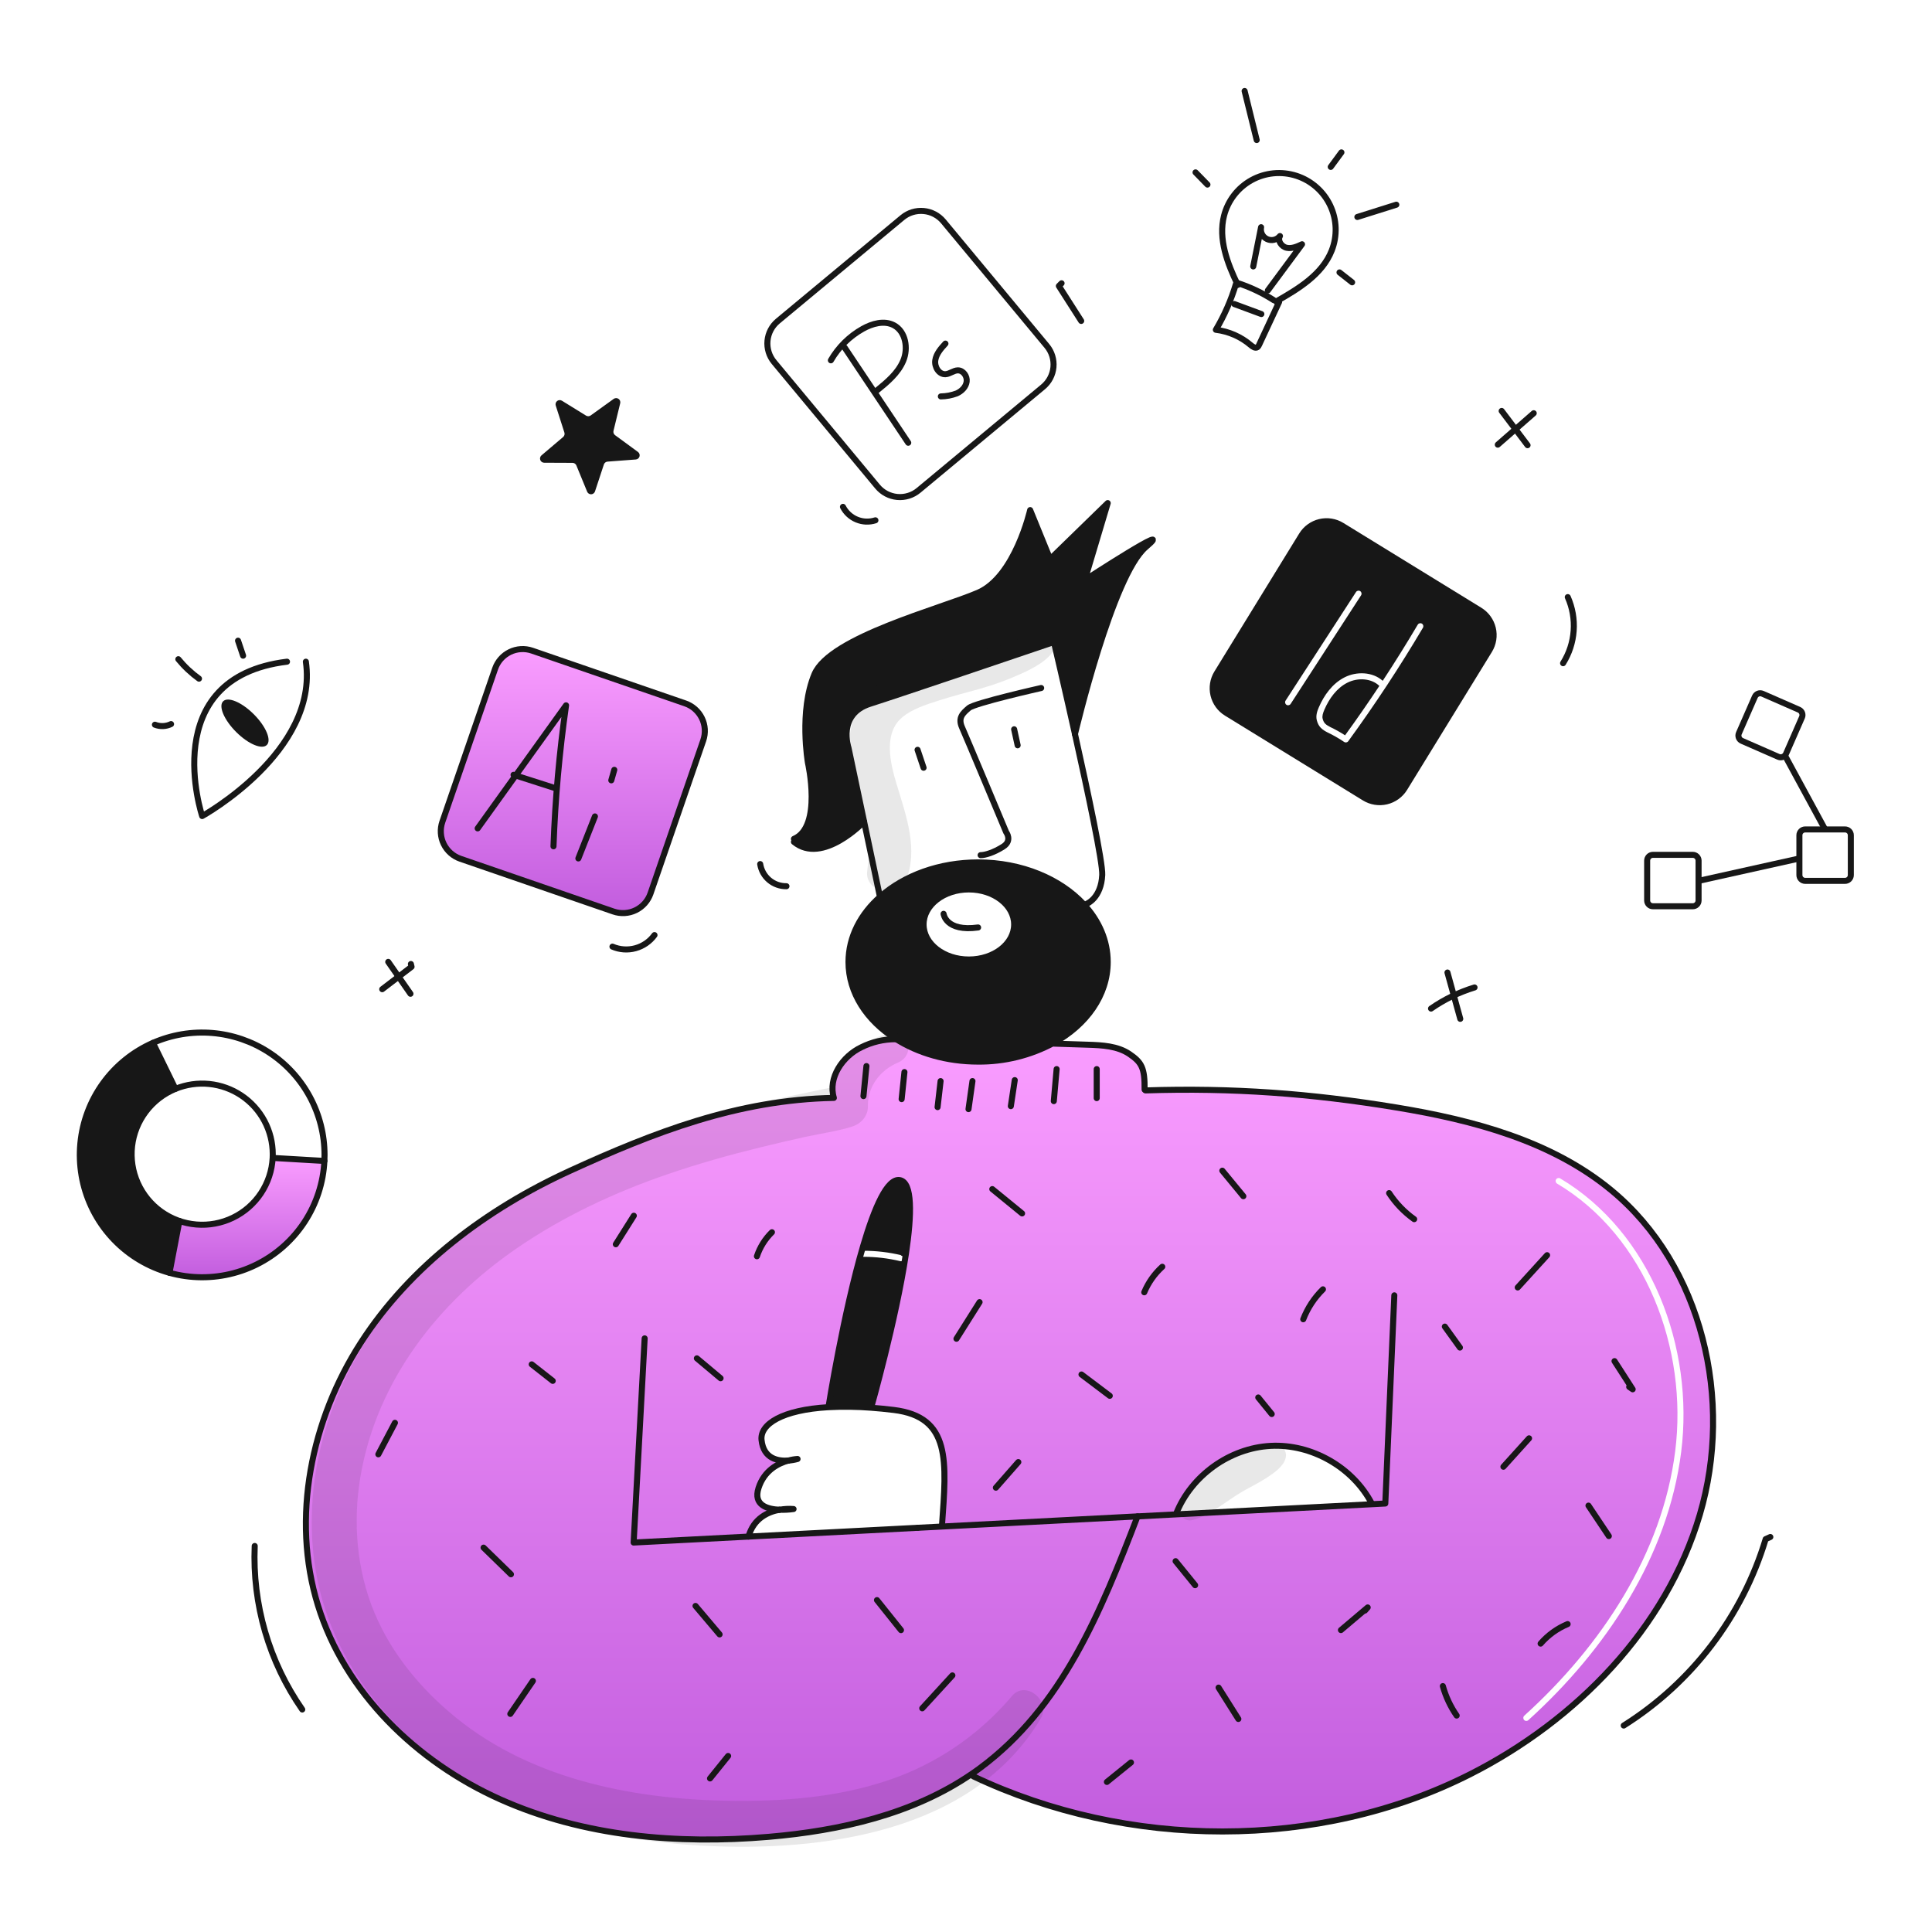 <svg width="960" height="960" viewBox="0 0 960 960" fill="none" xmlns="http://www.w3.org/2000/svg">
<g clip-path="url(#clip0_435_1378)">
<path fill-rule="evenodd" clip-rule="evenodd" d="M432.899 699.288C432.899 699.288 445.212 655.921 450.158 622.921L448.794 622.72C443.415 611.242 429.87 618.926 429.37 619.211L428.905 619.073C428.642 619.967 428.38 620.872 428.121 621.785C428.368 621.606 428.671 621.5 428.999 621.5C435.397 621.497 441.773 622.248 447.995 623.736C448.801 623.929 449.298 624.738 449.105 625.544C448.912 626.35 448.103 626.847 447.297 626.654C441.304 625.22 435.163 624.497 429.001 624.5C428.377 624.5 427.842 624.12 427.616 623.578C418.474 656.384 411.699 698.991 411.699 698.991L411.71 699.213C418.765 698.849 425.835 698.941 432.878 699.488L432.899 699.288Z" fill="#171717"/>
<path fill-rule="evenodd" clip-rule="evenodd" d="M741.783 312.226C740.891 308.494 738.553 305.269 735.284 303.26L666.747 261.139C665.129 260.143 663.331 259.475 661.455 259.174C659.578 258.874 657.661 258.946 655.813 259.386C653.965 259.827 652.222 260.628 650.683 261.743C649.145 262.858 647.841 264.265 646.847 265.884L604.721 334.419C602.712 337.688 602.083 341.62 602.973 345.352C603.863 349.084 606.199 352.31 609.467 354.319L678.002 396.444C679.62 397.44 681.418 398.106 683.294 398.406C685.17 398.707 687.087 398.634 688.935 398.194C690.783 397.753 692.526 396.953 694.064 395.838C695.603 394.724 696.907 393.318 697.902 391.699L740.039 323.16C742.047 319.891 742.674 315.958 741.783 312.226ZM676.311 295.807C676.762 295.112 676.564 294.183 675.869 293.733C675.174 293.282 674.245 293.48 673.794 294.175L638.794 348.141C638.343 348.836 638.541 349.765 639.237 350.216C639.932 350.666 640.86 350.468 641.311 349.773L676.311 295.807ZM706.52 309.876C707.233 310.298 707.468 311.218 707.046 311.931C695.577 331.303 683.209 350.093 669.941 368.299C669.811 368.477 669.65 368.618 669.471 368.72C669.312 368.81 669.139 368.87 668.961 368.898C668.695 368.94 668.417 368.91 668.16 368.804C668.064 368.765 667.97 368.715 667.881 368.654C665.254 366.873 662.496 365.295 659.63 363.933C659.622 363.929 659.613 363.925 659.605 363.921C659.597 363.917 659.588 363.912 659.58 363.908C658.312 363.246 657.175 362.565 656.266 361.612C655.325 360.625 654.712 359.439 654.311 357.89L654.311 357.889C653.707 355.543 654.559 353.226 655.294 351.516C657.886 345.479 662.054 339.613 668.187 336.53C674.061 333.576 681.984 333.743 687.066 338.29C693.08 329.133 698.879 319.837 704.465 310.403C704.887 309.69 705.807 309.454 706.52 309.876ZM685.39 340.829C681.464 337.01 674.732 336.597 669.534 339.21C664.271 341.856 660.491 347.015 658.051 352.7L658.051 352.7C657.316 354.411 656.89 355.872 657.216 357.14C657.515 358.298 657.918 358.997 658.437 359.542C658.985 360.116 659.747 360.61 660.943 361.235C663.503 362.453 665.98 363.835 668.36 365.373C674.213 357.306 679.89 349.125 685.39 340.829Z" fill="#171717"/>
<path fill-rule="evenodd" clip-rule="evenodd" d="M681.584 747.015L681.605 747.437L584.471 752.477L584.45 752.077C591.986 733.191 611.093 719.504 631.395 718.448C651.697 717.392 672.125 729.015 681.584 747.015ZM248.438 894.031C289.887 912.578 336.662 916.573 381.905 912.716H381.908C417.407 909.693 453.562 901.513 482.846 881.455L483.671 882.66C560.027 918.909 655.237 919.807 730.61 881.56C783.23 854.864 827.928 809.174 844.636 752.581C861.344 695.988 846.094 628.921 800.566 591.372C770.869 566.885 732.062 556.613 694.09 550.335C651.457 543.297 612.365 540.433 569.183 541.817L568.739 541.437C568.855 530.625 567.29 527.909 561.309 523.809C555.328 519.709 547.634 519.341 540.395 519.109L523.802 518.57L523.591 518.2C512.048 524.417 499.121 527.616 486.01 527.5C470.422 527.5 456.133 523.251 444.994 516.16L444.857 516.371C439.027 516.392 433.279 517.752 428.057 520.345C418.63 524.805 411.306 535.564 414.339 545.54C366.328 546.417 324.582 562.861 283.218 581.768C241.854 600.675 203.882 629.02 179.247 667.255C154.612 705.49 144.53 754.233 157.973 797.69C171.384 841.073 206.989 875.484 248.438 894.031ZM450.159 622.921C445.213 655.916 432.9 699.288 432.9 699.288L432.882 699.493C436.433 699.758 440.153 700.117 444.053 700.593C471.947 703.993 470.442 724.959 468.233 755.742C468.177 756.52 468.12 757.303 468.064 758.093L468.085 758.527L456.085 759.15L371.919 763.525C374.519 754.31 381.79 751.188 387.349 750.188C381.378 749.936 374.149 747.959 376.907 739.388C379.782 730.437 386.968 727.034 391.735 725.745C386.757 726.093 379.37 724.973 378.398 715.514C377.584 707.637 388.702 700.535 411.709 699.214L411.698 698.992C411.698 698.992 419.117 652.333 428.904 619.074C434.517 599.977 440.904 585.298 447.104 586.387C453.424 587.496 453.086 603.391 450.159 622.921ZM775.254 585.549C774.542 585.125 773.621 585.359 773.198 586.071C772.774 586.783 773.008 587.704 773.72 588.127C817.676 614.268 838.83 670.115 832.39 721.111C825.95 772.1 795.696 817.862 757.412 852.507C756.798 853.063 756.751 854.011 757.307 854.625C757.863 855.24 758.811 855.287 759.425 854.731C798.052 819.776 828.809 773.405 835.366 721.487C841.922 669.575 820.45 612.427 775.254 585.549Z" fill="url(#paint0_linear_435_1378)"/>
<path d="M523.693 319.008C510.028 323.647 446.925 345.048 432.309 349.698C415.896 354.919 421.609 371.585 421.609 371.585L429.356 408.268C429.356 408.268 408.684 430.018 394.502 418.329V416.839C408.684 410.868 401.466 379.047 401.466 379.047C401.466 379.047 397 353.429 404.7 335.029C412.4 316.629 467.613 302.447 486.013 294.5C504.413 286.553 511.874 253.463 511.874 253.463L521.818 277.834L550.418 249.986L538.983 288.275C538.983 288.275 585.983 257.69 569.325 271.863C552.775 285.95 534.397 363.67 534.143 364.748C528.7 340.335 523.693 319.008 523.693 319.008Z" fill="#171717"/>
<path d="M538.541 449.358C546.024 457.442 550.42 467.334 550.42 478.008C550.42 494.558 539.841 509.217 523.598 518.2C512.055 524.417 499.128 527.616 486.017 527.5C470.429 527.5 456.14 523.251 445.001 516.16C430.713 507.082 421.613 493.36 421.613 478.008C421.613 465.527 427.627 454.113 437.561 445.416C449.366 435.059 466.698 428.527 486.017 428.527C507.693 428.527 526.863 436.75 538.541 449.358ZM503.92 459.366C503.92 449.749 493.848 441.949 481.42 441.949C468.992 441.949 458.92 449.749 458.92 459.366C458.92 468.983 468.991 476.772 481.42 476.772C493.849 476.772 503.92 468.972 503.92 459.366Z" fill="#171717"/>
<path d="M447.1 586.387C453.42 587.496 453.082 603.387 450.155 622.921L448.791 622.721C443.412 611.243 429.863 618.927 429.367 619.212L428.902 619.074C434.517 599.977 440.9 585.3 447.1 586.387Z" fill="#171717"/>
<path d="M340.47 349.508C344.099 350.76 347.082 353.402 348.764 356.852C350.446 360.302 350.69 364.279 349.442 367.908L323.233 443.968C321.981 447.596 319.339 450.579 315.889 452.259C312.438 453.94 308.462 454.181 304.833 452.93L228.784 426.72C225.156 425.471 222.173 422.832 220.49 419.384C218.807 415.935 218.563 411.96 219.811 408.331L246.021 332.271C246.641 330.475 247.608 328.817 248.868 327.394C250.128 325.971 251.656 324.811 253.365 323.979C255.073 323.146 256.929 322.659 258.826 322.544C260.723 322.429 262.625 322.689 264.421 323.309L340.47 349.508Z" fill="url(#paint1_linear_435_1378)"/>
<path d="M135.529 575.364L161.189 576.864C160.733 585.97 158.238 594.856 153.886 602.867C149.534 610.879 143.438 617.81 136.048 623.148C128.658 628.487 120.163 632.097 111.19 633.711C102.217 635.325 92.996 634.903 84.209 632.474L89.144 606.687C94.273 608.433 99.738 608.967 105.108 608.248C110.479 607.528 115.61 605.575 120.099 602.54C124.588 599.506 128.313 595.473 130.983 590.758C133.653 586.043 135.195 580.774 135.487 575.363L135.529 575.364Z" fill="url(#paint2_linear_435_1378)"/>
<path d="M89.144 606.687L84.209 632.474C72.117 629.117 61.36 622.101 53.413 612.389C45.466 602.677 40.717 590.745 39.819 578.228C38.921 565.711 41.917 553.222 48.396 542.475C54.875 531.728 64.52 523.249 76.009 518.199L87.18 541.047C80.573 543.752 74.949 548.408 71.059 554.395C67.169 560.381 65.2 567.412 65.414 574.548C65.627 581.684 68.014 588.585 72.254 594.328C76.495 600.071 82.388 604.383 89.145 606.687H89.144Z" fill="#171717"/>
<path d="M444.864 516.371C439.034 516.392 433.286 517.752 428.064 520.345C418.637 524.805 411.313 535.564 414.346 545.54C366.335 546.417 324.59 562.872 283.225 581.768C241.86 600.664 203.889 629.019 179.254 667.255C154.619 705.491 144.537 754.233 157.98 797.69C171.391 841.073 206.996 875.473 248.445 894.031C289.894 912.589 336.669 916.573 381.912 912.716C417.412 909.693 453.566 901.516 482.85 881.454C484.245 880.514 485.619 879.531 486.972 878.527C527.84 848.27 546.972 800.934 565.231 753.482" stroke="#171717" stroke-width="3" stroke-linecap="round" stroke-linejoin="round"/>
<path d="M568.746 541.439C568.862 530.627 567.287 527.911 561.316 523.811C555.345 519.711 547.641 519.34 540.402 519.111L523.809 518.572" stroke="#171717" stroke-width="3" stroke-linecap="round" stroke-linejoin="round"/>
<path d="M569.191 541.819C612.373 540.435 651.465 543.299 694.098 550.337C732.07 556.615 770.877 566.887 800.574 591.374C846.102 628.923 861.352 695.99 844.644 752.583C827.936 809.176 783.231 854.863 730.611 881.559C655.238 919.806 560.028 918.908 483.672 882.659" stroke="#171717" stroke-width="3" stroke-linecap="round" stroke-linejoin="round"/>
<path d="M456.088 759.147L468.083 758.524L565.228 753.482L584.472 752.479L681.606 747.438L688.349 747.089L692.83 643.646" stroke="#171717" stroke-width="3" stroke-linecap="round" stroke-linejoin="round"/>
<path d="M387.352 750.186C381.793 751.186 374.522 754.308 371.922 763.523" stroke="#171717" stroke-width="3" stroke-linecap="round" stroke-linejoin="round"/>
<path d="M387.352 750.185C389.679 750.274 392.01 750.154 394.316 749.826C391.988 749.644 389.648 749.765 387.352 750.185V750.185Z" stroke="#171717" stroke-width="3" stroke-linecap="round" stroke-linejoin="round"/>
<path d="M391.738 725.74C386.971 727.029 379.785 730.432 376.91 739.383C374.152 747.954 381.381 749.931 387.352 750.183" stroke="#171717" stroke-width="3" stroke-linecap="round" stroke-linejoin="round"/>
<path d="M391.736 725.741C393.28 725.634 394.81 725.372 396.301 724.959C394.757 725.06 393.227 725.322 391.736 725.741V725.741Z" stroke="#171717" stroke-width="3" stroke-linecap="round" stroke-linejoin="round"/>
<path d="M468.062 758.089C470.345 726.025 472.649 704.075 444.051 700.589C440.151 700.113 436.431 699.754 432.88 699.489C425.837 698.942 418.767 698.85 411.712 699.214C388.705 700.535 377.587 707.637 378.401 715.514C379.373 724.973 386.76 726.093 391.738 725.745" stroke="#171717" stroke-width="3" stroke-linecap="round" stroke-linejoin="round"/>
<path d="M320.327 665.025L314.852 766.481L371.921 763.521L456.087 759.146" stroke="#171717" stroke-width="3" stroke-linecap="round" stroke-linejoin="round"/>
<path d="M584.449 752.076C591.985 733.19 611.092 719.504 631.394 718.447C651.696 717.39 672.124 729.016 681.583 747.014" stroke="#171717" stroke-width="3" stroke-linecap="round" stroke-linejoin="round"/>
<path d="M538.541 449.358C546.024 457.442 550.42 467.334 550.42 478.008C550.42 494.558 539.841 509.217 523.598 518.2C512.055 524.417 499.128 527.616 486.017 527.5C470.429 527.5 456.14 523.251 445.001 516.16C430.713 507.082 421.613 493.36 421.613 478.008C421.613 465.527 427.627 454.113 437.561 445.416C449.366 435.059 466.698 428.527 486.017 428.527C507.693 428.527 526.863 436.75 538.541 449.358Z" stroke="#171717" stroke-width="3" stroke-linecap="round" stroke-linejoin="round"/>
<path d="M503.92 459.366C503.92 468.972 493.848 476.772 481.42 476.772C468.992 476.772 458.92 468.972 458.92 459.366C458.92 449.76 468.991 441.949 481.42 441.949C493.849 441.949 503.92 449.749 503.92 459.366Z" stroke="#171717" stroke-width="3" stroke-linecap="round" stroke-linejoin="round"/>
<path d="M437.076 444.844L429.361 408.267L421.614 371.584C421.614 371.584 415.897 354.918 432.314 349.697C446.93 345.047 510.033 323.646 523.698 319.007L526.308 318.119" stroke="#171717" stroke-width="3" stroke-linecap="round" stroke-linejoin="round"/>
<path d="M534.145 364.748C528.702 340.335 523.693 319.008 523.693 319.008" stroke="#171717" stroke-width="3" stroke-linecap="round" stroke-linejoin="round"/>
<path d="M540.137 449.019C540.137 449.019 547.185 446.177 547.693 434.742C547.967 428.475 540.74 394.349 534.145 364.758" stroke="#171717" stroke-width="3" stroke-linecap="round" stroke-linejoin="round"/>
<path d="M517.352 341.867C517.352 341.867 484.284 349.328 481.42 351.812C478.556 354.296 475.829 356.536 478.059 361.512C480.289 366.488 499.946 413.476 499.946 413.476C499.946 413.476 503.18 417.704 498.456 420.694C493.732 423.684 489.504 424.922 487.264 424.922" stroke="#171717" stroke-width="3" stroke-linecap="round" stroke-linejoin="round"/>
<path d="M458.921 381.487L455.93 372.578" stroke="#171717" stroke-width="3" stroke-linecap="round" stroke-linejoin="round"/>
<path d="M505.663 370.337L503.92 362.379" stroke="#171717" stroke-width="3" stroke-linecap="round" stroke-linejoin="round"/>
<path d="M468.863 454.082C468.863 454.082 469.857 463.082 486.016 460.856" stroke="#171717" stroke-width="3" stroke-linecap="round" stroke-linejoin="round"/>
<path d="M429.36 408.268C429.36 408.268 408.688 430.018 394.506 418.329" stroke="#171717" stroke-width="3" stroke-linecap="round" stroke-linejoin="round"/>
<path d="M534.145 364.758V364.748C534.399 363.67 552.777 285.948 569.327 271.863C585.983 257.69 538.985 288.275 538.985 288.275L550.42 249.986L521.82 277.834L511.876 253.463C511.876 253.463 504.414 286.542 486.015 294.5C467.616 302.458 412.415 316.63 404.702 335.029C396.989 353.428 401.468 379.047 401.468 379.047C401.468 379.047 408.686 410.868 394.504 416.839" stroke="#171717" stroke-width="3" stroke-linecap="round" stroke-linejoin="round"/>
<path d="M304.833 452.93L228.784 426.72C225.156 425.471 222.173 422.832 220.49 419.384C218.807 415.935 218.563 411.96 219.811 408.331L246.021 332.271C246.641 330.475 247.608 328.817 248.868 327.394C250.128 325.971 251.656 324.811 253.365 323.979C255.073 323.146 256.929 322.659 258.826 322.544C260.723 322.429 262.625 322.689 264.421 323.309L340.471 349.509C344.1 350.761 347.083 353.403 348.765 356.853C350.447 360.303 350.691 364.28 349.443 367.909L323.234 443.969C321.982 447.598 319.34 450.58 315.889 452.26C312.438 453.941 308.462 454.182 304.833 452.93V452.93Z" stroke="#171717" stroke-width="3" stroke-linecap="round" stroke-linejoin="round"/>
<path d="M436.039 241.776L384.639 179.909C383.424 178.447 382.509 176.761 381.946 174.946C381.383 173.131 381.183 171.223 381.358 169.331C381.533 167.439 382.079 165.599 382.964 163.918C383.85 162.237 385.058 160.747 386.52 159.533L448.398 108.118C451.35 105.669 455.154 104.492 458.973 104.845C462.792 105.198 466.316 107.052 468.769 110.001L520.169 171.879C521.385 173.339 522.3 175.025 522.864 176.84C523.427 178.655 523.627 180.564 523.453 182.456C523.278 184.348 522.732 186.188 521.846 187.869C520.959 189.55 519.751 191.04 518.288 192.254L456.421 243.669C453.466 246.118 449.66 247.295 445.838 246.94C442.016 246.585 438.492 244.728 436.039 241.776Z" stroke="#171717" stroke-width="3" stroke-linecap="round" stroke-linejoin="round"/>
<path d="M740.037 323.16L697.9 391.699C696.905 393.318 695.601 394.724 694.062 395.838C692.524 396.953 690.781 397.753 688.933 398.194C687.085 398.634 685.168 398.707 683.292 398.406C681.417 398.106 679.618 397.44 678 396.444L609.465 354.319C606.197 352.31 603.861 349.084 602.971 345.352C602.081 341.62 602.71 337.688 604.719 334.419L646.845 265.884C647.839 264.265 649.143 262.858 650.681 261.743C652.22 260.628 653.963 259.827 655.811 259.386C657.66 258.946 659.576 258.874 661.453 259.174C663.329 259.475 665.127 260.143 666.745 261.139L735.281 303.264C738.549 305.273 740.886 308.497 741.778 312.228C742.67 315.959 742.044 319.891 740.037 323.16V323.16Z" stroke="#171717" stroke-width="3" stroke-linecap="round" stroke-linejoin="round"/>
<path d="M411.699 698.992C411.699 698.992 419.118 652.333 428.905 619.074C434.516 599.974 440.905 585.298 447.105 586.387C453.425 587.496 453.087 603.387 450.16 622.921C445.214 655.921 432.901 699.288 432.901 699.288" stroke="#171717" stroke-width="3" stroke-linecap="round" stroke-linejoin="round"/>
<path d="M429.359 619.223L429.37 619.213C429.87 618.928 443.415 611.244 448.794 622.722" stroke="#171717" stroke-width="3" stroke-linecap="round" stroke-linejoin="round"/>
<path d="M76.008 518.2C85.263 514.139 95.385 512.448 105.457 513.281C115.53 514.114 125.236 517.444 133.699 522.97C142.161 528.496 149.113 536.045 153.926 544.932C158.739 553.82 161.26 563.767 161.263 573.874C161.263 574.874 161.242 575.874 161.189 576.865C160.655 587.68 157.242 598.156 151.303 607.21C145.365 616.265 137.116 623.569 127.41 628.368C117.703 633.167 106.891 635.286 96.091 634.508C85.291 633.729 74.895 630.08 65.977 623.939C57.059 617.797 49.944 609.385 45.365 599.572C40.787 589.76 38.912 578.903 39.935 568.123C40.958 557.343 44.84 547.032 51.182 538.256C57.524 529.479 66.094 522.555 76.008 518.2V518.2Z" stroke="#171717" stroke-width="3" stroke-linecap="round" stroke-linejoin="round"/>
<path d="M87.179 541.048C92.505 538.869 98.285 538.035 104.009 538.618C109.733 539.201 115.226 541.183 120.004 544.39C124.781 547.597 128.696 551.93 131.404 557.007C134.111 562.084 135.528 567.75 135.529 573.504C135.529 574.127 135.508 574.751 135.487 575.364C135.154 581.633 133.144 587.697 129.668 592.925C126.191 598.152 121.375 602.35 115.722 605.081C110.069 607.812 103.787 608.975 97.531 608.45C91.275 607.924 85.275 605.729 80.157 602.094C75.039 598.458 70.991 593.515 68.435 587.781C65.879 582.047 64.909 575.732 65.626 569.495C66.344 563.258 68.722 557.329 72.513 552.325C76.304 547.321 81.369 543.426 87.179 541.048V541.048Z" stroke="#171717" stroke-width="3" stroke-linecap="round" stroke-linejoin="round"/>
<path d="M87.179 541.047L76.008 518.199" stroke="#171717" stroke-width="3" stroke-linecap="round" stroke-linejoin="round"/>
<path d="M89.144 606.688L84.209 632.474" stroke="#171717" stroke-width="3" stroke-linecap="round" stroke-linejoin="round"/>
<path d="M135.529 575.363L161.189 576.864" stroke="#171717" stroke-width="3" stroke-linecap="round" stroke-linejoin="round"/>
<path d="M451.299 219.999L419.688 172.689" stroke="#171717" stroke-width="3" stroke-linecap="round" stroke-linejoin="round"/>
<path d="M412.857 179.042C416.635 172.503 422.102 167.1 428.686 163.399C433.409 160.755 439.352 159.08 444.142 161.599C450.042 164.707 451.4 173.05 448.835 179.209C446.27 185.368 440.898 189.834 435.721 194.043" stroke="#171717" stroke-width="3" stroke-linecap="round" stroke-linejoin="round"/>
<path d="M469.776 170.734C467.551 173.152 465.223 175.777 464.733 179.026C464.243 182.275 466.563 186.142 469.843 185.94C471.981 185.809 473.788 184.062 475.93 184.029C478.613 183.988 480.675 186.935 480.33 189.597C479.985 192.259 477.83 194.405 475.374 195.489C472.856 196.431 470.194 196.935 467.505 196.979" stroke="#171717" stroke-width="3" stroke-linecap="round" stroke-linejoin="round"/>
<path d="M237.352 411.615L281.267 350.477C277.957 373.7 275.875 397.081 275.028 420.524" stroke="#171717" stroke-width="3" stroke-linecap="round" stroke-linejoin="round"/>
<path d="M255.18 385L276.074 391.695" stroke="#171717" stroke-width="3" stroke-linecap="round" stroke-linejoin="round"/>
<path d="M287.385 426.556L295.616 405.678" stroke="#171717" stroke-width="3" stroke-linecap="round" stroke-linejoin="round"/>
<path d="M303.746 387.745L305.238 382.523" stroke="#171717" stroke-width="3" stroke-linecap="round" stroke-linejoin="round"/>
<path d="M150.184 849.44C133.641 825.665 125.346 797.125 126.567 768.188" stroke="#171717" stroke-width="3" stroke-linecap="round" stroke-linejoin="round"/>
<path d="M806.82 857.411C840.734 836.051 865.783 803.151 877.349 764.777L879.669 763.725" stroke="#171717" stroke-width="3" stroke-linecap="round" stroke-linejoin="round"/>
<path d="M429.049 544.651L430.525 529.729" stroke="#171717" stroke-width="3" stroke-linecap="round" stroke-linejoin="round"/>
<path d="M448.018 546.149L449.409 532.711" stroke="#171717" stroke-width="3" stroke-linecap="round" stroke-linejoin="round"/>
<path d="M465.879 550.123L467.371 537.193" stroke="#171717" stroke-width="3" stroke-linecap="round" stroke-linejoin="round"/>
<path d="M481.246 551.112L483.212 537.184" stroke="#171717" stroke-width="3" stroke-linecap="round" stroke-linejoin="round"/>
<path d="M502.277 549.641L504.228 536.705" stroke="#171717" stroke-width="3" stroke-linecap="round" stroke-linejoin="round"/>
<path d="M523.631 547.146L525.031 531.223" stroke="#171717" stroke-width="3" stroke-linecap="round" stroke-linejoin="round"/>
<path d="M544.953 545.649V531.227" stroke="#171717" stroke-width="3" stroke-linecap="round" stroke-linejoin="round"/>
<path d="M809.537 689.131L811.265 690.336L802.242 676.336" stroke="#171717" stroke-width="3" stroke-linecap="round" stroke-linejoin="round"/>
<path d="M747.037 728.817L759.779 714.697" stroke="#171717" stroke-width="3" stroke-linecap="round" stroke-linejoin="round"/>
<path d="M754.15 639.727L768.742 623.699" stroke="#171717" stroke-width="3" stroke-linecap="round" stroke-linejoin="round"/>
<path d="M725.43 669.594L717.93 659.18" stroke="#171717" stroke-width="3" stroke-linecap="round" stroke-linejoin="round"/>
<path d="M702.7 605.8C697.778 602.297 693.555 597.903 690.25 592.846" stroke="#171717" stroke-width="3" stroke-linecap="round" stroke-linejoin="round"/>
<path d="M647.58 655.531C649.741 649.93 653.08 644.858 657.369 640.658" stroke="#171717" stroke-width="3" stroke-linecap="round" stroke-linejoin="round"/>
<path d="M617.813 594.387L607.369 581.705" stroke="#171717" stroke-width="3" stroke-linecap="round" stroke-linejoin="round"/>
<path d="M568.576 642.131C570.594 637.299 573.65 632.969 577.528 629.449" stroke="#171717" stroke-width="3" stroke-linecap="round" stroke-linejoin="round"/>
<path d="M551.44 693.577L537.383 682.977" stroke="#171717" stroke-width="3" stroke-linecap="round" stroke-linejoin="round"/>
<path d="M631.908 702.62L625.219 694.395" stroke="#171717" stroke-width="3" stroke-linecap="round" stroke-linejoin="round"/>
<path d="M494.846 739.218L506.001 726.5" stroke="#171717" stroke-width="3" stroke-linecap="round" stroke-linejoin="round"/>
<path d="M475.262 665.215L486.744 647.025" stroke="#171717" stroke-width="3" stroke-linecap="round" stroke-linejoin="round"/>
<path d="M507.866 602.94L493.066 590.854" stroke="#171717" stroke-width="3" stroke-linecap="round" stroke-linejoin="round"/>
<path d="M376.109 624.227C377.61 619.711 380.168 615.619 383.569 612.291" stroke="#171717" stroke-width="3" stroke-linecap="round" stroke-linejoin="round"/>
<path d="M358.052 684.835L346.27 674.953" stroke="#171717" stroke-width="3" stroke-linecap="round" stroke-linejoin="round"/>
<path d="M306 618.268L314.945 604.09" stroke="#171717" stroke-width="3" stroke-linecap="round" stroke-linejoin="round"/>
<path d="M274.653 686.145L264.209 677.939" stroke="#171717" stroke-width="3" stroke-linecap="round" stroke-linejoin="round"/>
<path d="M188 722.637L196.243 706.99" stroke="#171717" stroke-width="3" stroke-linecap="round" stroke-linejoin="round"/>
<path d="M253.885 782.254L240.285 769.008" stroke="#171717" stroke-width="3" stroke-linecap="round" stroke-linejoin="round"/>
<path d="M253.57 851.623L264.79 835.232" stroke="#171717" stroke-width="3" stroke-linecap="round" stroke-linejoin="round"/>
<path d="M357.564 812.129L345.6 797.982" stroke="#171717" stroke-width="3" stroke-linecap="round" stroke-linejoin="round"/>
<path d="M352.807 883.692L361.8 872.535" stroke="#171717" stroke-width="3" stroke-linecap="round" stroke-linejoin="round"/>
<path d="M447.693 810.007L435.764 795.082" stroke="#171717" stroke-width="3" stroke-linecap="round" stroke-linejoin="round"/>
<path d="M458.254 848.85L473.237 832.5" stroke="#171717" stroke-width="3" stroke-linecap="round" stroke-linejoin="round"/>
<path d="M593.85 787.674L584.15 775.736" stroke="#171717" stroke-width="3" stroke-linecap="round" stroke-linejoin="round"/>
<path d="M550.012 885.434L561.969 875.762" stroke="#171717" stroke-width="3" stroke-linecap="round" stroke-linejoin="round"/>
<path d="M615.335 854.146L605.506 838.562" stroke="#171717" stroke-width="3" stroke-linecap="round" stroke-linejoin="round"/>
<path d="M666.301 809.982L679.601 798.725L678.232 800.284" stroke="#171717" stroke-width="3" stroke-linecap="round" stroke-linejoin="round"/>
<path d="M723.812 852.456C720.715 847.997 718.394 843.046 716.947 837.812" stroke="#171717" stroke-width="3" stroke-linecap="round" stroke-linejoin="round"/>
<path d="M765.521 816.7C769.182 812.466 773.78 809.145 778.949 807" stroke="#171717" stroke-width="3" stroke-linecap="round" stroke-linejoin="round"/>
<path d="M799.421 763.261L789.301 748.127" stroke="#171717" stroke-width="3" stroke-linecap="round" stroke-linejoin="round"/>
<path d="M300.062 230.8L295.651 244.177C295.518 244.581 295.265 244.935 294.925 245.19C294.585 245.445 294.175 245.59 293.75 245.605C293.325 245.621 292.905 245.505 292.548 245.275C292.191 245.044 291.913 244.71 291.751 244.316L286.4 231.281C286.244 230.901 285.979 230.576 285.638 230.346C285.297 230.117 284.896 229.993 284.485 229.991L270.4 229.93C269.975 229.928 269.561 229.796 269.213 229.552C268.866 229.307 268.601 228.962 268.456 228.562C268.31 228.163 268.291 227.729 268.399 227.318C268.508 226.907 268.74 226.539 269.064 226.264L279.806 217.152C280.12 216.886 280.348 216.533 280.461 216.138C280.574 215.743 280.567 215.323 280.442 214.931L276.142 201.516C276.014 201.112 276.012 200.677 276.138 200.272C276.263 199.866 276.51 199.509 276.845 199.247C277.179 198.986 277.586 198.833 278.01 198.81C278.434 198.787 278.855 198.893 279.216 199.116L291.201 206.516C291.551 206.732 291.957 206.839 292.368 206.825C292.779 206.81 293.176 206.674 293.509 206.434L304.941 198.204C305.286 197.956 305.699 197.819 306.124 197.813C306.549 197.806 306.966 197.93 307.318 198.167C307.671 198.405 307.942 198.745 308.096 199.141C308.249 199.537 308.278 199.971 308.177 200.384L304.842 214.07C304.745 214.47 304.768 214.889 304.909 215.275C305.05 215.661 305.302 215.997 305.633 216.24L317 224.566C317.343 224.818 317.6 225.168 317.738 225.57C317.875 225.972 317.887 226.407 317.77 226.815C317.653 227.224 317.414 227.587 317.084 227.855C316.755 228.124 316.351 228.285 315.927 228.317L301.88 229.375C301.47 229.406 301.079 229.558 300.755 229.812C300.432 230.066 300.191 230.41 300.062 230.8V230.8Z" fill="#171717"/>
<path d="M841.137 424.766H821.335C819.748 424.766 818.461 426.052 818.461 427.64V447.442C818.461 449.029 819.748 450.316 821.335 450.316H841.137C842.724 450.316 844.011 449.029 844.011 447.442V427.64C844.011 426.052 842.724 424.766 841.137 424.766Z" stroke="#171717" stroke-width="3" stroke-miterlimit="10"/>
<path d="M893.915 352.658L875.775 344.717C874.321 344.08 872.627 344.743 871.99 346.197L864.049 364.337C863.413 365.791 864.075 367.486 865.529 368.123L883.669 376.064C885.123 376.7 886.818 376.037 887.455 374.583L895.396 356.443C896.032 354.989 895.369 353.295 893.915 352.658Z" stroke="#171717" stroke-width="3" stroke-miterlimit="10"/>
<path d="M916.789 412.145H896.987C895.4 412.145 894.113 413.431 894.113 415.019V434.821C894.113 436.408 895.4 437.695 896.987 437.695H916.789C918.377 437.695 919.663 436.408 919.663 434.821V415.019C919.663 413.431 918.377 412.145 916.789 412.145Z" stroke="#171717" stroke-width="3" stroke-miterlimit="10"/>
<path d="M844.01 437.697L894.113 426.557" stroke="#171717" stroke-width="3" stroke-miterlimit="10"/>
<path d="M886.373 374.375L906.888 412.144" stroke="#171717" stroke-width="3" stroke-miterlimit="10"/>
<path d="M614.17 140.953C611.792 148.978 608.426 156.677 604.15 163.872C610.561 164.654 616.599 167.306 621.511 171.498C622.457 172.308 623.79 173.218 624.816 172.511C625.19 172.201 625.475 171.796 625.641 171.34L635.585 150.04" stroke="#171717" stroke-width="3" stroke-linecap="round" stroke-linejoin="round"/>
<path d="M634.088 149.817C645.179 143.517 657.047 136.357 661.722 124.49C663.133 120.909 663.796 117.077 663.669 113.229C663.542 109.382 662.628 105.602 660.983 102.121C659.338 98.641 656.998 95.535 654.106 92.994C651.214 90.453 647.832 88.532 644.169 87.349C640.505 86.167 636.639 85.747 632.807 86.116C628.975 86.486 625.26 87.637 621.891 89.498C618.521 91.359 615.568 93.891 613.215 96.937C610.862 99.984 609.158 103.48 608.209 107.21C605.264 118.773 609.854 130.834 615.046 141.578" stroke="#171717" stroke-width="3" stroke-linecap="round" stroke-linejoin="round"/>
<path d="M614.559 140.5C621.023 142.568 627.189 145.472 632.901 149.138" stroke="#171717" stroke-width="3" stroke-linecap="round" stroke-linejoin="round"/>
<path d="M613.332 151.082L626.76 156.051" stroke="#171717" stroke-width="3" stroke-linecap="round" stroke-linejoin="round"/>
<path d="M629.979 144.319L646.969 121.371C644.581 122.497 641.98 123.653 639.391 123.13C636.802 122.607 634.627 119.54 636.005 117.287C635.259 118.222 634.22 118.879 633.055 119.152C631.89 119.425 630.667 119.297 629.583 118.789C628.5 118.281 627.62 117.423 627.084 116.353C626.548 115.283 626.388 114.064 626.63 112.893L622.73 132.393" stroke="#171717" stroke-width="3" stroke-linecap="round" stroke-linejoin="round"/>
<path d="M599.972 91.718L594.059 85.656" stroke="#171717" stroke-width="3" stroke-linecap="round" stroke-linejoin="round"/>
<path d="M624.451 69.585L618.441 45.215" stroke="#171717" stroke-width="3" stroke-linecap="round" stroke-linejoin="round"/>
<path d="M661.234 82.934L666.545 75.717" stroke="#171717" stroke-width="3" stroke-linecap="round" stroke-linejoin="round"/>
<path d="M674.467 107.815L693.827 101.715" stroke="#171717" stroke-width="3" stroke-linecap="round" stroke-linejoin="round"/>
<path d="M665.592 135.359L671.86 140.285" stroke="#171717" stroke-width="3" stroke-linecap="round" stroke-linejoin="round"/>
<path d="M151.986 328.787C158.377 373.523 100.462 405.495 100.462 405.495C100.462 405.495 77.462 336.721 142.611 328.787" stroke="#171717" stroke-width="3" stroke-linecap="round" stroke-linejoin="round"/>
<path d="M132.589 370.179C135.017 367.751 132.124 360.921 126.127 354.925C120.131 348.928 113.302 346.035 110.874 348.463C108.446 350.891 111.339 357.721 117.335 363.717C123.332 369.714 130.161 372.606 132.589 370.179Z" fill="#171717"/>
<path d="M120.793 325.805L118.279 318.354" stroke="#171717" stroke-width="3" stroke-linecap="round" stroke-linejoin="round"/>
<path d="M98.88 337.218C95.053 334.455 91.603 331.206 88.614 327.553" stroke="#171717" stroke-width="3" stroke-linecap="round" stroke-linejoin="round"/>
<path d="M84.993 359.793C83.75 360.392 82.397 360.729 81.018 360.783C79.64 360.836 78.265 360.605 76.98 360.103" stroke="#171717" stroke-width="3" stroke-linecap="round" stroke-linejoin="round"/>
<path d="M203.961 493.799L192.917 477.955" stroke="#171717" stroke-width="3" stroke-linecap="round" stroke-linejoin="round"/>
<path d="M189.927 491.53L204.5 480.387L204.174 479.01" stroke="#171717" stroke-width="3" stroke-linecap="round" stroke-linejoin="round"/>
<path d="M304.324 470.377C307.942 471.927 311.978 472.204 315.773 471.162C319.569 470.12 322.898 467.821 325.216 464.641" stroke="#171717" stroke-width="3" stroke-linecap="round" stroke-linejoin="round"/>
<path d="M390.787 440.358C387.651 440.403 384.603 439.314 382.205 437.291C379.808 435.268 378.221 432.447 377.738 429.348" stroke="#171717" stroke-width="3" stroke-linecap="round" stroke-linejoin="round"/>
<path d="M434.99 258.538C431.946 259.518 428.652 259.384 425.698 258.158C422.744 256.933 420.322 254.697 418.865 251.85" stroke="#171717" stroke-width="3" stroke-linecap="round" stroke-linejoin="round"/>
<path d="M537.245 159.47L526.145 142.104L527.487 140.76" stroke="#171717" stroke-width="3" stroke-linecap="round" stroke-linejoin="round"/>
<path d="M744.246 220.945L762.1 205.33" stroke="#171717" stroke-width="3" stroke-linecap="round" stroke-linejoin="round"/>
<path d="M759.033 221.216L746.17 204.199" stroke="#171717" stroke-width="3" stroke-linecap="round" stroke-linejoin="round"/>
<path d="M776.686 329.54C779.733 324.676 781.539 319.137 781.945 313.411C782.352 307.685 781.346 301.947 779.017 296.701" stroke="#171717" stroke-width="3" stroke-linecap="round" stroke-linejoin="round"/>
<path d="M725.599 506.257L719.236 483.24" stroke="#171717" stroke-width="3" stroke-linecap="round" stroke-linejoin="round"/>
<path d="M711.074 501.152C717.693 496.559 724.985 493.02 732.688 490.662" stroke="#171717" stroke-width="3" stroke-linecap="round" stroke-linejoin="round"/>
<g opacity="0.1">
<path d="M442.21 513.522C426.398 516.695 413.85 531.373 410.98 547.007L420.931 539.431C413.277 539.979 405.602 541.986 398.091 543.523C390.811 545.013 383.548 546.574 376.318 548.293C361.887 551.725 347.552 555.584 333.43 560.129C306.647 568.748 280.408 579.793 256.424 594.595C211.736 622.174 174.2 663.267 160.412 714.884C153.424 741.044 152.742 769.284 160.271 795.408C167.145 819.263 180.786 840.825 198.271 858.329C238.011 898.119 294.023 914.205 348.916 917.112C409.049 920.295 483.442 910.52 517.185 853.845C522.348 845.174 509.616 834.609 502.829 842.768C487.86 860.492 468.678 874.172 447.044 882.55C421.435 892.301 394.073 894.95 366.859 894.85C317.934 894.671 265.63 885.157 226.652 853.55C209.431 839.586 194.732 822.05 186.114 801.462C177.232 780.247 175.26 756.295 179.106 733.713C187.189 686.25 217.556 647.27 256.579 620.404C279.827 604.404 305.494 592.419 332.155 583.313C347.066 578.219 362.247 573.946 377.545 570.185C385.057 568.339 392.59 566.58 400.145 564.908C407.897 563.18 416.145 562.169 423.679 559.699C427.946 558.299 431.35 554.423 431.255 549.748C431.055 540.012 437.23 531.769 446.202 527.984C454.919 524.307 451.935 511.569 442.214 513.52L442.21 513.522Z" fill="#171717"/>
</g>
<g opacity="0.1">
<path d="M592.789 755.255C601.897 752.683 609.277 745.828 617.397 741.117C621.417 738.786 625.683 736.783 629.55 734.205C633.068 731.86 637.879 728.652 638.857 724.344C639.122 723.297 639.046 722.193 638.639 721.193C638.232 720.193 637.515 719.349 636.595 718.786C632.57 716.47 627.451 717.945 623.214 719.178C618.168 720.647 613.335 723.861 608.958 726.678C600.743 731.965 590.696 737.891 586.436 746.991C584.446 751.243 587.743 756.679 592.789 755.254V755.255Z" fill="#171717"/>
</g>
<g opacity="0.1">
<path d="M519.569 313.583C512.375 314.457 505.542 318.305 498.581 320.341C491.265 322.481 483.751 324.041 476.331 325.78C461.586 329.239 444.766 332.501 433.184 342.966C421.161 353.83 420.41 370.999 423.159 385.871C424.624 393.793 427.491 401.346 429.589 409.104C430.733 412.899 431.488 416.799 431.843 420.746C432.103 425.024 431.295 428.989 430.871 433.225C429.893 442.987 445.871 447.509 449.826 438.359C456.74 422.345 450.126 404.981 445.416 389.299C442.368 379.143 438.837 364.399 448.295 356.449C453.274 352.262 460.195 350.109 466.276 348.149C473.066 345.957 479.983 344.191 486.854 342.277C493.847 340.315 500.681 337.824 507.297 334.828C513.497 332.036 521.019 328.191 524.386 321.981C526.192 318.65 524.015 313.047 519.569 313.587V313.583Z" fill="#171717"/>
</g>
</g>
<defs>
<linearGradient id="paint0_linear_435_1378" x1="501.601" y1="516.16" x2="501.601" y2="914.051" gradientUnits="userSpaceOnUse">
<stop stop-color="#FA9DFF"/>
<stop offset="1" stop-color="#C25DDE"/>
</linearGradient>
<linearGradient id="paint1_linear_435_1378" x1="284.627" y1="322.518" x2="284.627" y2="453.721" gradientUnits="userSpaceOnUse">
<stop stop-color="#FA9DFF"/>
<stop offset="1" stop-color="#C25DDE"/>
</linearGradient>
<linearGradient id="paint2_linear_435_1378" x1="122.699" y1="575.363" x2="122.699" y2="634.672" gradientUnits="userSpaceOnUse">
<stop stop-color="#FA9DFF"/>
<stop offset="1" stop-color="#C25DDE"/>
</linearGradient>
<clipPath id="clip0_435_1378">
<rect width="884" height="875" fill="white" transform="translate(38 43)"/>
</clipPath>
</defs>
</svg>
